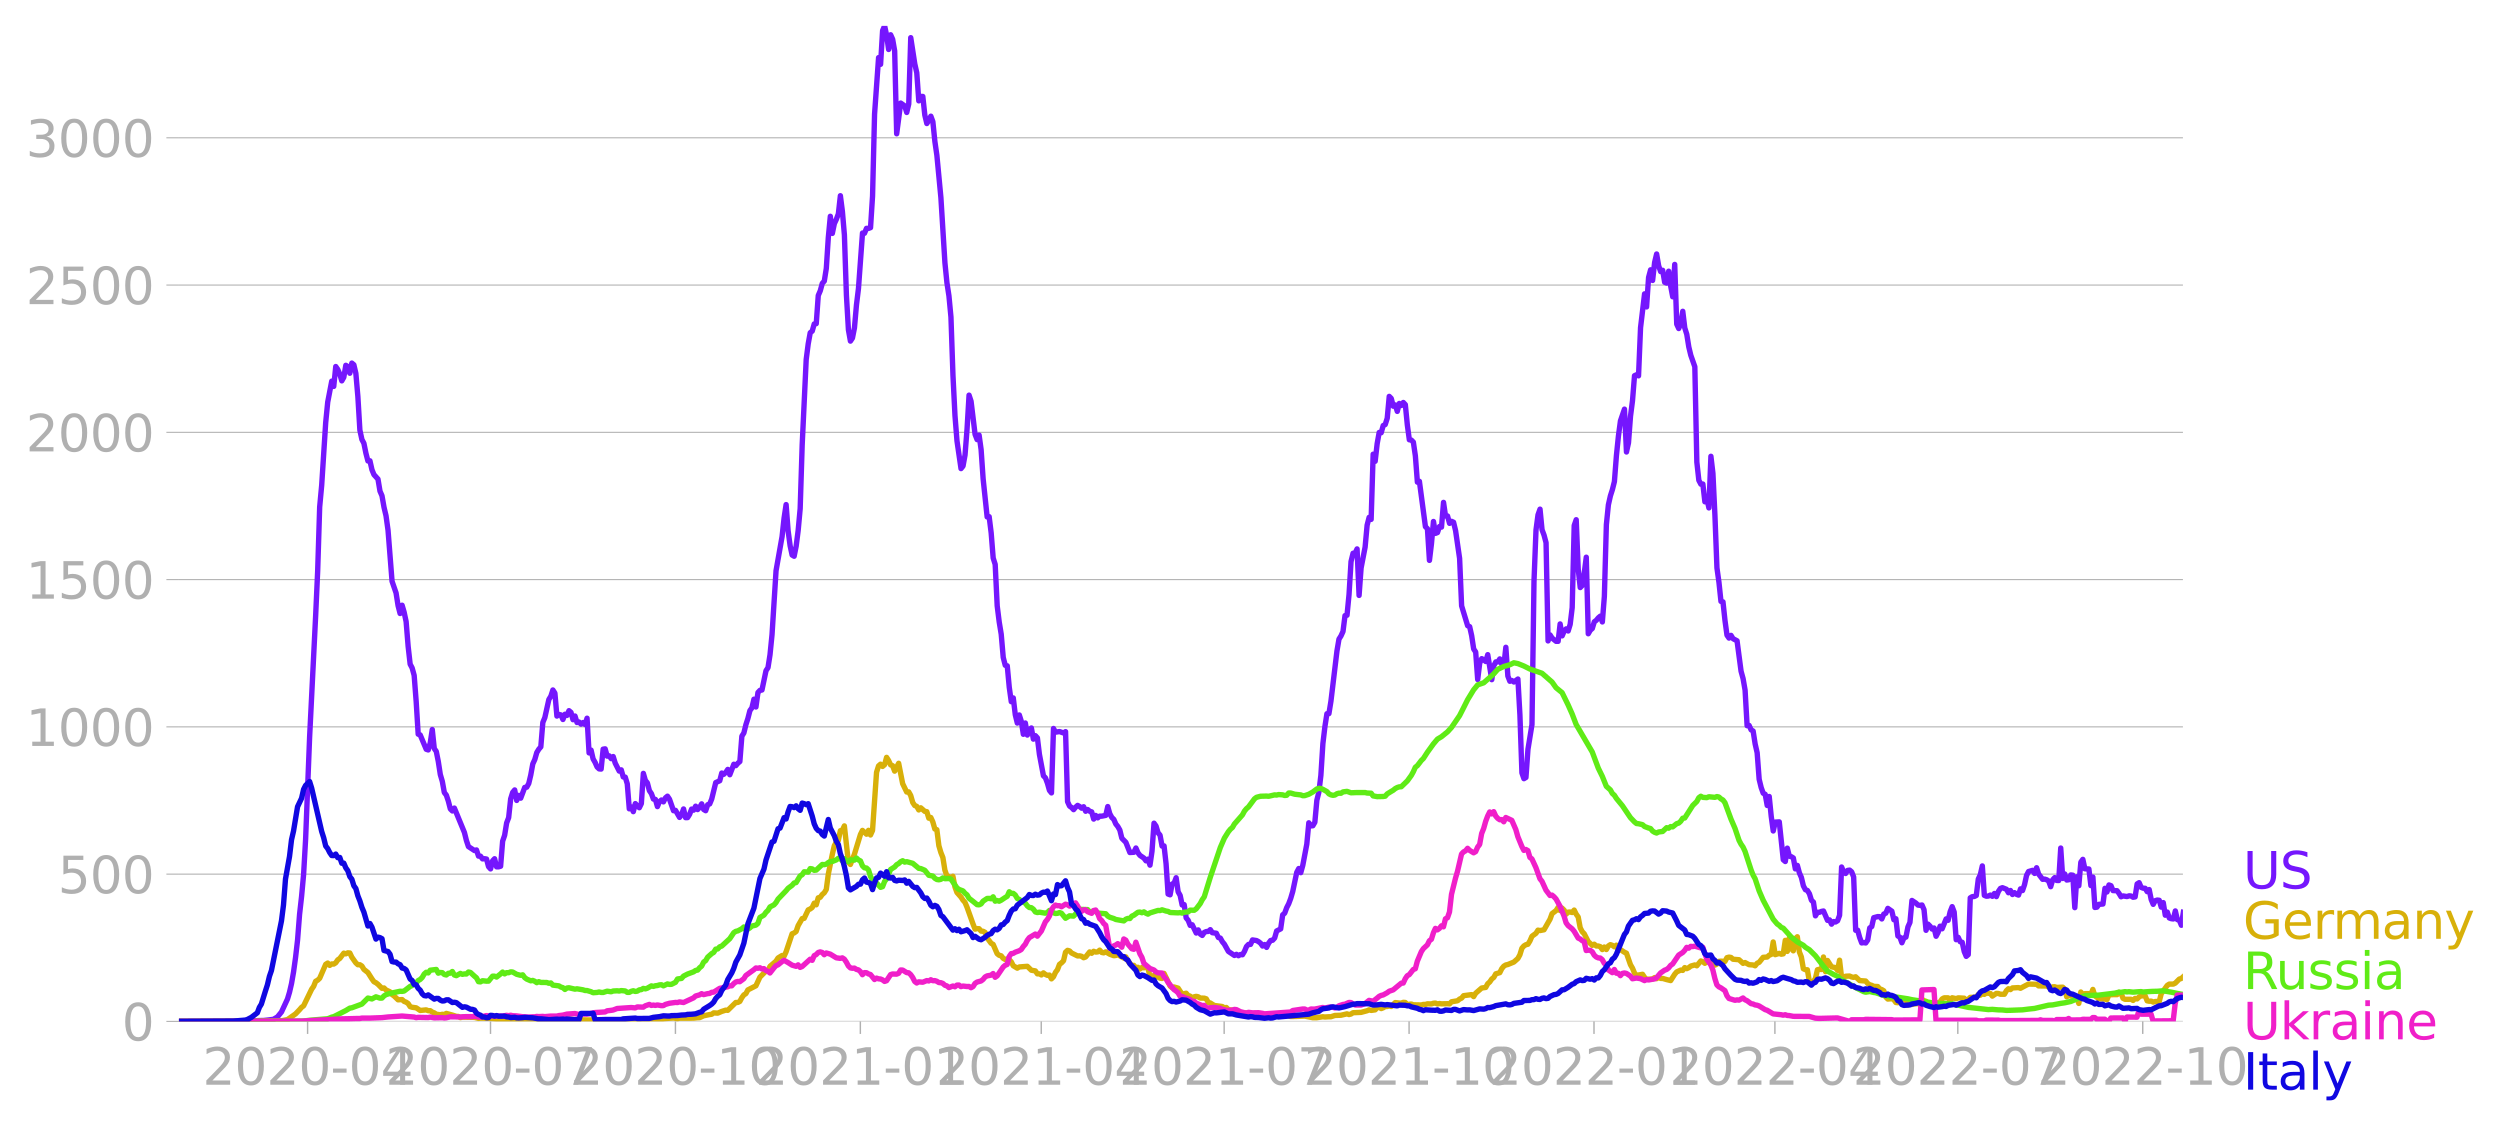 <svg xmlns:xlink="http://www.w3.org/1999/xlink" width="928.157" height="418.027" viewBox="0 0 696.117 313.52" xmlns="http://www.w3.org/2000/svg"><defs><style>*{stroke-linejoin:round;stroke-linecap:butt}</style></defs><g id="figure_1"><path d="M0 313.52h696.117V0H0v313.52z" style="fill:none" id="patch_1"/><g id="axes_1"><path d="M49.83 284.4h558V7.2h-558v277.2z" style="fill:none" id="patch_2"/><g id="matplotlib.axis_1"><g id="xtick_1"><g id="line2d_1"><defs><path id="mfa8fe20238" d="M0 0v3.5" style="stroke:#b0b0b0;stroke-width:.4"/></defs><use xlink:href="#mfa8fe20238" x="85.649" y="284.4" style="fill:#b0b0b0;stroke:#b0b0b0;stroke-width:.4"/></g><g style="fill:#b0b0b0" transform="matrix(.14 0 0 -.14 56.401 302.038)" id="text_1"><defs><path id="DejaVuSans-32" d="M1228 531h2203V0H469v531q359 372 979 998 621 627 780 809 303 340 423 576 121 236 121 464 0 372-261 606-261 235-680 235-297 0-627-103-329-103-704-313v638q381 153 712 231 332 78 607 78 725 0 1156-363 431-362 431-968 0-288-108-546-107-257-392-607-78-91-497-524-418-433-1181-1211z" transform="scale(.016)"/><path id="DejaVuSans-30" d="M2034 4250q-487 0-733-480-245-479-245-1442 0-959 245-1439 246-480 733-480 491 0 736 480 246 480 246 1439 0 963-246 1442-245 480-736 480zm0 500q785 0 1199-621 414-620 414-1801 0-1178-414-1799Q2819-91 2034-91q-784 0-1198 620-414 621-414 1799 0 1181 414 1801 414 621 1198 621z" transform="scale(.016)"/><path id="DejaVuSans-2d" d="M313 2009h1684v-512H313v512z" transform="scale(.016)"/><path id="DejaVuSans-34" d="M2419 4116 825 1625h1594v2491zm-166 550h794V1625h666v-525h-666V0h-628v1100H313v609l1940 2957z" transform="scale(.016)"/></defs><use xlink:href="#DejaVuSans-32"/><use xlink:href="#DejaVuSans-30" x="63.623"/><use xlink:href="#DejaVuSans-32" x="127.246"/><use xlink:href="#DejaVuSans-30" x="190.869"/><use xlink:href="#DejaVuSans-2d" x="254.492"/><use xlink:href="#DejaVuSans-30" x="290.576"/><use xlink:href="#DejaVuSans-34" x="354.199"/></g></g><g id="xtick_2"><use xlink:href="#mfa8fe20238" x="136.58" y="284.4" style="fill:#b0b0b0;stroke:#b0b0b0;stroke-width:.4" id="line2d_2"/><g style="fill:#b0b0b0" transform="matrix(.14 0 0 -.14 107.332 302.038)" id="text_2"><defs><path id="DejaVuSans-37" d="M525 4666h3000v-269L1831 0h-659l1594 4134H525v532z" transform="scale(.016)"/></defs><use xlink:href="#DejaVuSans-32"/><use xlink:href="#DejaVuSans-30" x="63.623"/><use xlink:href="#DejaVuSans-32" x="127.246"/><use xlink:href="#DejaVuSans-30" x="190.869"/><use xlink:href="#DejaVuSans-2d" x="254.492"/><use xlink:href="#DejaVuSans-30" x="290.576"/><use xlink:href="#DejaVuSans-37" x="354.199"/></g></g><g id="xtick_3"><use xlink:href="#mfa8fe20238" x="188.071" y="284.4" style="fill:#b0b0b0;stroke:#b0b0b0;stroke-width:.4" id="line2d_3"/><g style="fill:#b0b0b0" transform="matrix(.14 0 0 -.14 158.823 302.038)" id="text_3"><defs><path id="DejaVuSans-31" d="M794 531h1031v3560L703 3866v575l1116 225h631V531h1031V0H794v531z" transform="scale(.016)"/></defs><use xlink:href="#DejaVuSans-32"/><use xlink:href="#DejaVuSans-30" x="63.623"/><use xlink:href="#DejaVuSans-32" x="127.246"/><use xlink:href="#DejaVuSans-30" x="190.869"/><use xlink:href="#DejaVuSans-2d" x="254.492"/><use xlink:href="#DejaVuSans-31" x="290.576"/><use xlink:href="#DejaVuSans-30" x="354.199"/></g></g><g id="xtick_4"><use xlink:href="#mfa8fe20238" x="239.561" y="284.4" style="fill:#b0b0b0;stroke:#b0b0b0;stroke-width:.4" id="line2d_4"/><g style="fill:#b0b0b0" transform="matrix(.14 0 0 -.14 210.313 302.038)" id="text_4"><use xlink:href="#DejaVuSans-32"/><use xlink:href="#DejaVuSans-30" x="63.623"/><use xlink:href="#DejaVuSans-32" x="127.246"/><use xlink:href="#DejaVuSans-31" x="190.869"/><use xlink:href="#DejaVuSans-2d" x="254.492"/><use xlink:href="#DejaVuSans-30" x="290.576"/><use xlink:href="#DejaVuSans-31" x="354.199"/></g></g><g id="xtick_5"><use xlink:href="#mfa8fe20238" x="289.932" y="284.4" style="fill:#b0b0b0;stroke:#b0b0b0;stroke-width:.4" id="line2d_5"/><g style="fill:#b0b0b0" transform="matrix(.14 0 0 -.14 260.684 302.038)" id="text_5"><use xlink:href="#DejaVuSans-32"/><use xlink:href="#DejaVuSans-30" x="63.623"/><use xlink:href="#DejaVuSans-32" x="127.246"/><use xlink:href="#DejaVuSans-31" x="190.869"/><use xlink:href="#DejaVuSans-2d" x="254.492"/><use xlink:href="#DejaVuSans-30" x="290.576"/><use xlink:href="#DejaVuSans-34" x="354.199"/></g></g><g id="xtick_6"><use xlink:href="#mfa8fe20238" x="340.863" y="284.4" style="fill:#b0b0b0;stroke:#b0b0b0;stroke-width:.4" id="line2d_6"/><g style="fill:#b0b0b0" transform="matrix(.14 0 0 -.14 311.615 302.038)" id="text_6"><use xlink:href="#DejaVuSans-32"/><use xlink:href="#DejaVuSans-30" x="63.623"/><use xlink:href="#DejaVuSans-32" x="127.246"/><use xlink:href="#DejaVuSans-31" x="190.869"/><use xlink:href="#DejaVuSans-2d" x="254.492"/><use xlink:href="#DejaVuSans-30" x="290.576"/><use xlink:href="#DejaVuSans-37" x="354.199"/></g></g><g id="xtick_7"><use xlink:href="#mfa8fe20238" x="392.354" y="284.4" style="fill:#b0b0b0;stroke:#b0b0b0;stroke-width:.4" id="line2d_7"/><g style="fill:#b0b0b0" transform="matrix(.14 0 0 -.14 363.106 302.038)" id="text_7"><use xlink:href="#DejaVuSans-32"/><use xlink:href="#DejaVuSans-30" x="63.623"/><use xlink:href="#DejaVuSans-32" x="127.246"/><use xlink:href="#DejaVuSans-31" x="190.869"/><use xlink:href="#DejaVuSans-2d" x="254.492"/><use xlink:href="#DejaVuSans-31" x="290.576"/><use xlink:href="#DejaVuSans-30" x="354.199"/></g></g><g id="xtick_8"><use xlink:href="#mfa8fe20238" x="443.844" y="284.4" style="fill:#b0b0b0;stroke:#b0b0b0;stroke-width:.4" id="line2d_8"/><g style="fill:#b0b0b0" transform="matrix(.14 0 0 -.14 414.596 302.038)" id="text_8"><use xlink:href="#DejaVuSans-32"/><use xlink:href="#DejaVuSans-30" x="63.623"/><use xlink:href="#DejaVuSans-32" x="127.246"/><use xlink:href="#DejaVuSans-32" x="190.869"/><use xlink:href="#DejaVuSans-2d" x="254.492"/><use xlink:href="#DejaVuSans-30" x="290.576"/><use xlink:href="#DejaVuSans-31" x="354.199"/></g></g><g id="xtick_9"><use xlink:href="#mfa8fe20238" x="494.215" y="284.4" style="fill:#b0b0b0;stroke:#b0b0b0;stroke-width:.4" id="line2d_9"/><g style="fill:#b0b0b0" transform="matrix(.14 0 0 -.14 464.967 302.038)" id="text_9"><use xlink:href="#DejaVuSans-32"/><use xlink:href="#DejaVuSans-30" x="63.623"/><use xlink:href="#DejaVuSans-32" x="127.246"/><use xlink:href="#DejaVuSans-32" x="190.869"/><use xlink:href="#DejaVuSans-2d" x="254.492"/><use xlink:href="#DejaVuSans-30" x="290.576"/><use xlink:href="#DejaVuSans-34" x="354.199"/></g></g><g id="xtick_10"><use xlink:href="#mfa8fe20238" x="545.146" y="284.4" style="fill:#b0b0b0;stroke:#b0b0b0;stroke-width:.4" id="line2d_10"/><g style="fill:#b0b0b0" transform="matrix(.14 0 0 -.14 515.898 302.038)" id="text_10"><use xlink:href="#DejaVuSans-32"/><use xlink:href="#DejaVuSans-30" x="63.623"/><use xlink:href="#DejaVuSans-32" x="127.246"/><use xlink:href="#DejaVuSans-32" x="190.869"/><use xlink:href="#DejaVuSans-2d" x="254.492"/><use xlink:href="#DejaVuSans-30" x="290.576"/><use xlink:href="#DejaVuSans-37" x="354.199"/></g></g><g id="xtick_11"><use xlink:href="#mfa8fe20238" x="596.636" y="284.4" style="fill:#b0b0b0;stroke:#b0b0b0;stroke-width:.4" id="line2d_11"/><g style="fill:#b0b0b0" transform="matrix(.14 0 0 -.14 567.388 302.038)" id="text_11"><use xlink:href="#DejaVuSans-32"/><use xlink:href="#DejaVuSans-30" x="63.623"/><use xlink:href="#DejaVuSans-32" x="127.246"/><use xlink:href="#DejaVuSans-32" x="190.869"/><use xlink:href="#DejaVuSans-2d" x="254.492"/><use xlink:href="#DejaVuSans-31" x="290.576"/><use xlink:href="#DejaVuSans-30" x="354.199"/></g></g></g><g id="matplotlib.axis_2"><g id="ytick_1"><path d="M49.83 284.4h558" clip-path="url(#p11a2b22f9b)" style="fill:none;stroke:#b0b0b0;stroke-width:.3;stroke-linecap:square" id="line2d_12"/><g id="line2d_13"><defs><path id="m6dc67c3f28" d="M0 0h-3.5" style="stroke:#b0b0b0;stroke-width:.3"/></defs><use xlink:href="#m6dc67c3f28" x="49.83" y="284.4" style="fill:#b0b0b0;stroke:#b0b0b0;stroke-width:.3"/></g><use xlink:href="#DejaVuSans-30" style="fill:#b0b0b0" transform="matrix(.14 0 0 -.14 33.922 289.719)" id="text_12"/></g><g id="ytick_2"><path d="M49.83 243.394h558" clip-path="url(#p11a2b22f9b)" style="fill:none;stroke:#b0b0b0;stroke-width:.3;stroke-linecap:square" id="line2d_14"/><use xlink:href="#m6dc67c3f28" x="49.83" y="243.394" style="fill:#b0b0b0;stroke:#b0b0b0;stroke-width:.3" id="line2d_15"/><g style="fill:#b0b0b0" transform="matrix(.14 0 0 -.14 16.108 248.713)" id="text_13"><defs><path id="DejaVuSans-35" d="M691 4666h2478v-532H1269V2991q137 47 274 70 138 23 276 23 781 0 1237-428 457-428 457-1159 0-753-469-1171Q2575-91 1722-91q-294 0-599 50Q819 9 494 109v635q281-153 581-228t634-75q541 0 856 284 316 284 316 772 0 487-316 771-315 285-856 285-253 0-505-56-251-56-513-175v2344z" transform="scale(.016)"/></defs><use xlink:href="#DejaVuSans-35"/><use xlink:href="#DejaVuSans-30" x="63.623"/><use xlink:href="#DejaVuSans-30" x="127.246"/></g></g><g id="ytick_3"><path d="M49.83 202.388h558" clip-path="url(#p11a2b22f9b)" style="fill:none;stroke:#b0b0b0;stroke-width:.3;stroke-linecap:square" id="line2d_16"/><use xlink:href="#m6dc67c3f28" x="49.83" y="202.388" style="fill:#b0b0b0;stroke:#b0b0b0;stroke-width:.3" id="line2d_17"/><g style="fill:#b0b0b0" transform="matrix(.14 0 0 -.14 7.2 207.707)" id="text_14"><use xlink:href="#DejaVuSans-31"/><use xlink:href="#DejaVuSans-30" x="63.623"/><use xlink:href="#DejaVuSans-30" x="127.246"/><use xlink:href="#DejaVuSans-30" x="190.869"/></g></g><g id="ytick_4"><path d="M49.83 161.382h558" clip-path="url(#p11a2b22f9b)" style="fill:none;stroke:#b0b0b0;stroke-width:.3;stroke-linecap:square" id="line2d_18"/><use xlink:href="#m6dc67c3f28" x="49.83" y="161.382" style="fill:#b0b0b0;stroke:#b0b0b0;stroke-width:.3" id="line2d_19"/><g style="fill:#b0b0b0" transform="matrix(.14 0 0 -.14 7.2 166.701)" id="text_15"><use xlink:href="#DejaVuSans-31"/><use xlink:href="#DejaVuSans-35" x="63.623"/><use xlink:href="#DejaVuSans-30" x="127.246"/><use xlink:href="#DejaVuSans-30" x="190.869"/></g></g><g id="ytick_5"><path d="M49.83 120.376h558" clip-path="url(#p11a2b22f9b)" style="fill:none;stroke:#b0b0b0;stroke-width:.3;stroke-linecap:square" id="line2d_20"/><use xlink:href="#m6dc67c3f28" x="49.83" y="120.376" style="fill:#b0b0b0;stroke:#b0b0b0;stroke-width:.3" id="line2d_21"/><g style="fill:#b0b0b0" transform="matrix(.14 0 0 -.14 7.2 125.695)" id="text_16"><use xlink:href="#DejaVuSans-32"/><use xlink:href="#DejaVuSans-30" x="63.623"/><use xlink:href="#DejaVuSans-30" x="127.246"/><use xlink:href="#DejaVuSans-30" x="190.869"/></g></g><g id="ytick_6"><path d="M49.83 79.37h558" clip-path="url(#p11a2b22f9b)" style="fill:none;stroke:#b0b0b0;stroke-width:.3;stroke-linecap:square" id="line2d_22"/><use xlink:href="#m6dc67c3f28" x="49.83" y="79.37" style="fill:#b0b0b0;stroke:#b0b0b0;stroke-width:.3" id="line2d_23"/><g style="fill:#b0b0b0" transform="matrix(.14 0 0 -.14 7.2 84.69)" id="text_17"><use xlink:href="#DejaVuSans-32"/><use xlink:href="#DejaVuSans-35" x="63.623"/><use xlink:href="#DejaVuSans-30" x="127.246"/><use xlink:href="#DejaVuSans-30" x="190.869"/></g></g><g id="ytick_7"><path d="M49.83 38.364h558" clip-path="url(#p11a2b22f9b)" style="fill:none;stroke:#b0b0b0;stroke-width:.3;stroke-linecap:square" id="line2d_24"/><use xlink:href="#m6dc67c3f28" x="49.83" y="38.364" style="fill:#b0b0b0;stroke:#b0b0b0;stroke-width:.3" id="line2d_25"/><g style="fill:#b0b0b0" transform="matrix(.14 0 0 -.14 7.2 43.683)" id="text_18"><defs><path id="DejaVuSans-33" d="M2597 2516q453-97 707-404 255-306 255-756 0-690-475-1069Q2609-91 1734-91q-293 0-604 58T488 141v609q262-153 574-231 313-78 654-78 593 0 904 234t311 681q0 413-289 645-289 233-804 233h-544v519h569q465 0 712 186t247 536q0 359-255 551-254 193-729 193-260 0-557-57-297-56-653-174v562q360 100 674 150t592 50q719 0 1137-327 419-326 419-882 0-388-222-655t-631-370z" transform="scale(.016)"/></defs><use xlink:href="#DejaVuSans-33"/><use xlink:href="#DejaVuSans-30" x="63.623"/><use xlink:href="#DejaVuSans-30" x="127.246"/><use xlink:href="#DejaVuSans-30" x="190.869"/></g></g></g><path d="m49.83 284.4 19.589-.082 2.798-.152 1.12-.012 1.119-.117 1.679-.211 1.12-.668 1.119-1.37 1.679-3.633.56-1.874.559-2.414.56-3.198.56-4.042.56-4.874.559-7.147.56-5.002.56-6.093.559-9.794 1.12-28.54 1.678-33.754.56-12.372.56-17.89.56-6.034 1.119-17.492.56-5.67 1.119-5.835.56 1.464.559-5.53.56.809.56 1.288.559 1.887.56-.984.56-3.34.559.34.56 1.863.56-2.823.56.468.559 2.39.56 6.467.56 9.362.559 2.577.56 1.066.56 2.765.559 2.156.56-.047.56 2.484.559 1.37 1.12 1.242.559 3.351.56 1.3.56 3.187.559 2.367.56 4.03 1.119 14.212 1.12 3.257.559 3.538.56 2.18.56-2.297.56 1.921.559 2.637.56 6.877.56 4.967.559 1.067.56 2.062.56 7.287.559 9.08.56.21 1.679 3.996.56.187.559-1.956.56-3.726.56 5.296.559.796.56 2.8.56 3.632.559 1.91.56 3.105.56.726.559 1.664.56 2.19.56.551.559-.796 2.798 6.795.56 2.25.56 1.675 1.679 1.101.56-.164.56 1.71.559.024.56.75.56-.047.559.094.56 2.12.56.621.559-2.237.56-.586.56 2.25h.559l.56-.165.56-6.97.559-1.641.56-3.445.56-1.476.559-5.225.56-1.804.56-.68.56 2.917.559-1.394.56.762 1.119-2.988.56-.07.56-1.031.559-2.355.56-3.081.56-1.23.559-1.957.56-.914.56-.656.559-6.795.56-1.36 1.119-5.037.56-.914.56-1.734.559.867.56 6.397.56-.457.559.14.56 1.266.56-1.453.56.316.559-1.312.56.469.56 2.038.559-1.019.56 1.804.56-.14.559.597.56-.445.56.55.559-1.757.56 9.654.56-.773.559 2.449.56.972.56 1.277.559.527.56.047.56-5.541.559-.082.56 2.026.56-.082.559.774.56-.574.56 1.827 1.119 2.215.56-.34.56 1.98.559.047.56 1.863.56 6.959.559-.539.56 1.324.56-2.238 1.118 1.148.56-1.148.56-8.412.56 1.957.56.69.559 2.157.56.831.56 1.512.559.105.56 1.992.56-1.383.559-.445.56.516.56-1.125.559-.457.56.844 1.119 3.198.56-.094 1.12 1.957.559-.762.56-1.581.56 2.413.559-.011.56-.903.56-1.464.559.293.56-1.102.56.938.559-.61.56-.972.56 1.558.559.34.56-1.664.56-.222.559-1.36 1.12-4.58 1.119-.516.56-2.144.559.352.56-.54.56-.82.56 1.477 1.118-2.917.56.386.56-.668.56-.48.56-7.065.559-.89.56-2.296.56-1.734.559-2.191.56-.773.56-2.402.559 2.167.56-4.03.56-.598.559-.105 1.12-5.366.559-.867.56-3.585.56-5.589 1.119-17.808 1.679-9.501.56-5.167.56-3.738.559 7.276.56 4.17.56 2.602.559.328.56-2.789.56-4.381.559-6.08.56-17.75 1.119-23.784.56-4.358.56-3.093.559-.457.56-1.992.56-.082.559-7.838.56-1.312.56-2.062.559-.633.56-3.526.56-8.623.559-5.893.56 4.756.56-2.706.559-1.207.56-1.535.56-5.038.56 4.359.559 6.56.56 16.766.56 9.654.559 3.14.56-.843.56-2.847.559-6.386.56-4.592 1.119-15.419.56.059.56-1.37.559.023.56-.211.56-8.775.559-22.823 1.12-15.746.559 1.862.56-9.384.56-1.324.559 2.624.56 3.949.56-4.09.56 1.254.559 3.234.56 23.08 1.119-8.552 1.12.785.559 1.827.56-2.354.56-18.465 1.119 7.276.56 2.507.559 7.803.56-1.23.56.011.559 5.19.56 2.344.56-.89.559-1.149.56 1.523.56 5.495.559 3.878 1.12 11.798 1.119 18.125.56 5.576.56 3.644.559 5.893.56 16.262.56 11.177.559 7.041 1.12 7.71.559-.692.56-3.081.56-7.194.559-9.478.56 1.699 1.119 9.22.56 1.453.56-1.253.559 4.042.56 8.13 1.119 10.615.56-.07.56 4.499.559 7.006.56 1.78.56 11.553.559 4.475.56 3.41.56 6.467.56 2.19.559.153.56 5.975.56 4.007.559-1.043.56 4.687.56 2.308.559-2.25.56 1.781.56 3.597.559-3.14.56 3.35.56-1.557.559-.41.56 3.104.56-.96.559.62.56 4.581 1.119 5.964.56.574.56 1.511.559 1.992.56.691.56-17.937.56 1.031 1.118-.176 1.12.399.56-.375.56 19.507.559 1.23.56.387.56.597.559-.68.56-.503.56.316.559.457.56-.398.56 1.253.559-.48.56.48.56.176.559 2.004.56-1.008.56.668.559-.48.56.011 1.119-.222.56-2.45.56 1.993.56 1.03.559.54.56 1.288.56.703.559.984.56 2.285 1.119 1.137 1.12 2.835 1.119-.07.56-1.184.559 1.312.56.738 1.119.762.56.75.56-.457.559 1.664.56-3.878.56-7.803.559.785.56 1.874.56.668.559 3.046.56-.047.56 4.98.56 8.423.559.211.56-2.999.56-.246.559-1.511.56 3.925.56.995.559 2.672.56-.106.56 3.702.559.668.56 1.418.56-.176 1.119 2.296.56-.867.559 1.149.56.386.56-.832.559-.246.56-.035.56-.492.559.844 1.12.152.56 1.183.559.176.56 1.008.56.68 1.118 2.014 1.68 1.125.56-.316.559.386.56-.328.56.059.559-.95.56-1.335.56-.597h.559l.56-1.242 1.119.176.56.304.56.434.559.785.56-.422.56.797.559-1.16.56-.75.56-.082.56-.61.559-1.968 1.12-.585.559-3.902.56-.468.56-1.535.559-1.09.56-1.5.56-1.91 1.119-5.342.56-1.054.559 1.148.56-2.039 1.119-5.916.56-5.928.56.867.559-.047.56-.961.56-6.14.559-2.249.56-4.674.56-8.846.56-4.721.559-3.597.56-.035.56-3.457 1.678-14 .56-3.292.56-.88.56-1.241.559-4.417.56-.105.56-5.753.559-9.197.56-2.308.56-.012.559-1.195.56 12.946.56-7.638 1.119-5.811.56-6.105.559-2.179.56.563.56-18.148.559 1.968.56-4.92.56-3.106.56.082.559-2.003.56-.281.56-1.758.559-6.08.56.562.56 2.168.559-.352.56 1.793.56-2.203.559.563.56-.832.56.597.559 5.647.56 4.136.56.082.559.574.56 3.831.56 7.311.559-.234 1.679 12.63.56.574.56 8.81.559-4.628.56-6.198.56 3.304.56-.222.559-1.687.56.164.56-6.878.559 3.785h.56l.56 2.05.559-.562.56.257.56 2.344 1.119 7.72.56 13.216 1.678 5.53.56.258.56 2.507.56 3.714.559.843.56 7.663.56-4.57.559-1.241.56.316.56.469.56-1.898 1.118 6.959.56-3.855.56-1.09.56.012.56-.843.559 1.523.56.34.56-5.097.559 8.002.56 1.453.56-.21.559.41 1.12-.82.559 9.97.56 16.167.56 1.606.559-.34.56-7.827 1.119-6.9.56-39.846.56-14.317.559-4.23.56-1.581.56 5.729.56 1.5.559 2.108.56 27.345.56-1.663.559.878 1.12.903h.559l.56-4.84.56 3.317.559-1.301.56-.644.56.585.559-1.85.56-4.652.56-22.858.559-1.617.56 13.767.56 5.12.559-.586.56-3.445.56-4.417.559 21.312.56-.973.56-.492.559-1.863.56-.421.56-.68.56-.469.559 1.606.56-7.089.56-19.999.559-5.506.56-2.496.56-1.757.559-2.238.56-7.24.56-5.448.559-4.195 1.12-3.28.559 11.927.56-2.543.56-7.392.559-4.347.56-6.96.56-.257.559.293.56-13.403 1.119-9.42.56 3.632.56-8.213.56-2.109.559 2.953.56-5.003.56-2.355.559 3.269.56 1.628.56-.363.559 3.34.56.222.56-3.304.559 4.17.56 2.953.56-9.01.559 16.637.56 1.207.56-1.359.559-3.433.56 4.616.56 1.793.559 3.503.56 2.331 1.119 3.187.56 26.549.56 5.084.559 1.066.56-.035.56 4.944.56-.89.559 2.59.56-14.365.56 4.745.559 11.716.56 14.61.56 4.019.559 5.307.56.129.56 5.202.559 4.089.56.796.56-.75.559.914 1.12.598 1.119 8.47.56 2.05.559 3.223.56 9.888.56-.07.559 1.23.56.328.56 3.597.559 2.448.56 7.393.56 2.297.56 1.57.559.316.56 3.105.56-2.496.559 5.518.56 4.077.56-2.46 1.119-.07 1.119 10.556.56.48.56-3.714.559 2.226.56.153.56.351.559 3.035.56-.961.56 2.074.559 1.277.56 2.343.56 1.066.559.223.56.913.56 1.805.56.527.559 3.808.56-.985h.56l.559-.246.56-.105 1.119 2.6.56-.128.56 1.183.559-.714.56.105.56-.34.559-1.511.56-13.45.56 1.312.559.492.56-.855.56-.082.559.469.56 1.43.56 14.855.559-.024.56 2.04.56 1.499.559-.082.56.093.56-.82.56-3.362.559-.387.56-2.472 1.119-.304.56.023.56.633.559-1.36.56-.245.56-1.336 1.119.785.56 2.378.559-.281.56 4.804.56.34.559 1.546.56-1.37.56-.2.559-2.835.56-1.266.56-6.104 1.119.738.56.551.559.059.56-.082.56 1.3.56 5.74.559-1.71.56.563.56.796.559-.292.56 2.296.56-1.078.559-1.722.56.726 1.119-2.753.56.387.56-2.39.559-1.406.56 1.5.56 7.697.559-.657.56 1.219.56.164.559 2.577.56 1.336.56-.48.559-15.805.56-.34.56-.047.56-.28.559-4.582.56-1.207.56-2.437.559 8.19.56.246.56-.047.559-.27.56.34.56-.785.559.867.56-1.44.56-.832.559-.211 1.12.445.559.96.56-.62.56 1.113.559-.516.56.469.56.21.559-1.733.56.468.56-1.652.559-2.565.56-1.078 1.12-.328.559.855.56-1.582.56 1.758 1.118 1.464.56-.058.56.175.56.364.56 1.57.559-1.91.56-.61.56.785.559.024.56-9.045.56 8.46.559-1.243.56 1.687.56-.082.559-1.335.56.07.56 9.033.559-8.6.56 2.496.56-6.561.559-.773.56 2.624 1.12.059.559 4.616.56-2.367.56 8.46.559-.083.56-.785 1.119-.094.56-4.37.56 1.02.559-1.957.56.211.56 1.359 1.119.035.56.75.559.937.56-.234 1.119.176.56-.211.56.058.559.34.56-.094.56-3.608.56-.352.559 1.313.56.222.56.035.559.926.56-.574.56 2.765.559 1.347.56-1.007.56-.188.559.07.56 1.898.56-1.253.559 3.503.56-.867.56 1.64.559.2.56.07.56-2.226.559 2.413.56.188.56 1.382.559-3.62h0" clip-path="url(#p11a2b22f9b)" style="fill:none;stroke:#7516fd;stroke-width:1.5;stroke-linecap:square" id="line2d_26"/><path d="m49.83 284.4 25.745-.094 1.12-.023 1.679-.059 1.679-.328 2.238-1.581 1.12-1.172.56-.656.56-.41 2.238-4.628.56-.808.56-1.406.559-.305.56-.527 1.679-3.89.56-.351.559.644.56-.398.56.035.559-.363.56-.809.56-.386 1.119-1.477.56.188.559-.281.56.047.56 1.171 1.119 1.582.56.515h.56l.559.363.56.926 1.119.89 1.12 1.77.559.785.56.28.56.434 1.119 1.125.56-.105.559.562 1.12.515.559.75.56.399 1.119 1.077 1.12-.07.56.516.559.21.56.375.56.867.559.176 1.12.152 1.118.739 1.68-.164.56.234.559-.012.56.398.56.211.559.375 1.12.153.559-.13.56.06.56-.305 1.678.457 1.12.363.56.023.56.328.559-.14 3.358.07 1.12.281.559-.058 1.12.011 1.678.047 3.918.234h1.12l2.238.082 1.12.165 3.917.082 1.68-.13 3.917.13 1.679-.2 1.68-.082.559-.093 2.238.222.56-.07 1.12.082 6.716.082.56.07 2.798-.164 5.596.14 5.597-.198 1.12-.282 2.798-.164 1.12.164.56-.117h1.678l2.239-.023 1.12-.117.559-.012 1.12-.516 1.678-.351.56-.07.56-.399 1.119.082 1.12-.48 1.119-.363.56.058 2.238-2.19h.56l.56-.293.56-1.043.559-.773.56-.34.56-1.043 2.238-1.148 1.12-2.425 1.678-1.687.56.011.56-1.323 1.679-1.43.56-.89 1.119-.692.56.211.56-1.23 1.678-5.026.56-.234.56-.41.56-1.629 1.119-1.956.56-.07 1.119-2.356.56-.257.559-.41.56-1.207.56.457.559-1.945.56-.152.56-.774.559-.48.56-.902.56-4.241 1.119-5.542.56-2.413.559-1.031.56-.446.56-2.706.56-.117.559-1.219 1.12 10.111.559.621 1.12-2.847 1.678-5.506.56-1.125 1.12 1.054.559-1.078.56 1.29.56-1.243 1.119-16.191.56-1.793.559-.48.56.62.56-.48.559-2.038.56.879.56 1.206.56.235.559 1.511 1.12-2.18 1.118 5.683 1.12 2.308.56-.035.56 1.008.559 1.944.56.844.56.234.559.996.56-.586 1.119.985.56.082.56 1.816.559-.188.56 1.23.56 1.969.559.199.56 4.452.56 1.898.559 1.406.56 3.503.56 1.617.56.152.559.492.56-.55.56 2.963.559 1.547 1.12 1.277.559.855.56.633.56 1.324 1.678 4.698.56 1.418.56-.141.56.023.559.668.56.047.56.305.559 1.523 1.12 1.523.559.304 1.12 2.59.559.445.56.14.56.715.56.305.559-.153.56.2.56.597.559 1.101 1.12.68.559-.34 2.239-.175 1.119 1.09 1.12.187.559.82.56-.012.56.316.559-.574.56.434.56.257.559-.082.56 1.055.56-.574.56-1.23.559-.75.56-1.476.56-.422.559-.574.56-2.39.56-.516.559.152.56.575 1.679.831.56-.035.559.13.56.397.56-.21 1.119-1.406.56.375.559-.551.56.223.56-.06.559-.48.56.633.56.117.559-.28 1.12.655 1.119.422.56-.07.56-.2 1.678.926.56-.328.56 1.101 1.119 1.371.56-.117.56.726.559-.187.56.48.56-.421.559.082.56-.13.56.247.559 2.202.56.164.56-.375.559.399.56.082.56.304.559.082.56-1.405 1.12 2.272.559 1.242.56.48.56-.21 1.118.316 1.12 1.687 1.12-.27.559.657.56.14.56.551.559-.351.56-.13.56.13.559.351 1.12.023.559.188.56 1.008.56.14 1.119.703 2.238.293.56.351.56-.082.56.61 1.119.093.56.305.56.094.559.375.56.234.56-.223 1.678.059.56.234.56-.011.56.363.559.152 1.12.047.559-.094.56.106 2.238-.387 1.68-.094.56.246 2.238.188.56.222 1.679-.035 2.238-.082 2.239.445 1.12-.011 1.678-.258.56.07 1.12-.07h.56l1.118-.363 1.68-.059 1.679-.386.56.187.559-.14.56-.364 2.238-.094 1.68-.456.559-.246.56.152 1.119-.152.56-.563.56-.21.56.41.559-.212.56-.351.56-.012.559-.152.56.14 1.119-1.077 1.12.129.559.035.56-.235.56.047.559.563 1.12-.141.559.223 2.239.046.56-.152.559.012.56-.176 1.119.024.56-.188.56-.047.56.246.559-.117.56.082 1.678-.035.56.059.56-.598 1.679-.281.56-.469.56-.258.559-.69 2.239-.294.56.551.559-.937 1.679-1.453 1.12-.164.56-1.031.559-.492.56-.82.56-.434.559-1.007 1.12-.328.559-1.125.56-.68.56-.34.559-.117 1.679-.69 1.12-.997.559-1.019.56-1.828.56-.644.559-.34.56-.129.56-.925.559-1.3 1.12-.82.559-.88.56.118 1.12-.223 1.678-2.952.56-1.547 1.12-.855.559-.867.56.867.56-.668.559.55.56 1.125.56-.562.559-.035.56.129.56-.668.559 1.136.56.785.56 3.011.559 1.078.56.586 1.119 2.18 1.12 1.042.559-.316.56.492.56.011.56.188.559.797.56-.703.56.69.559-.983.56-.364.56.188.559.398.56-.445.56 1.488.559-.258 1.12.738.559.258 1.12 3.21.559.961.56 1.36.56.655 1.678-.304.56.855.56.539 1.679-.094.56-.387.56.305.559-.351.56.28h.56l1.118.329 1.12.27 1.12-1.758.559-.656 1.12-.504.559.082.56-.773.56.293.559-.27.56-.445 1.119-.316.56.234 1.119-1.347.56.21.56.446.56-.469.559.187.56-.023.56.832.559-.024.56-.28.56-.762.559-.059 1.12.07.559-1.042.56-.153.56.094.559.492 1.679.14 1.12 1.008.559-.222 1.12.597 1.119.082.56.223.559-.703.56-.258 1.12-1.394 1.118-.082.56-.504.56-.222.56-3.468.56 3.526 1.119-.351.56.234.559-.105.56-3.75.56 3.07.559-3.772.56 2.999.56.609.559-3.386.56-.527.56 4.194.559 1.43.56 3.28.56.27.559.023.56 3.304.56.152.56-.164.559-.902.56-2.402.56-.129.559.059.56-3.48.56 4.077.559-3.104 1.12 1.757 1.119.234.56.75.559-2.823.56 4.756h.56l.559-.293 1.12-.058.559.258.56.117.56-.164 1.119 1.054 1.679.13.56.667.56.375.559.152.56.281 1.119.059.56.656.56.187.559.34.56 1.746.56.55 1.119-.093.56.27.559.784.56.059.56-1.043 1.119.094.56.023.559 1.57.56-.632.56.48.559-.176 1.679-.058.56-1.23.56.386.56.2.559 1.018.56.223 1.119.012.56-.879.56.094.559-.293.56-.832.56-.305h1.119l.56.809.559-.832 1.12.246.559-.223 1.679.094.56.621.56-.293.559-.55 1.68-.07.559-.739.56.211.56-.433.559.187.56-.351 1.119.093.56.738 1.119-.75.56.024.56.21h1.119l.56-.995.559-.527.56.234.56-.468 1.678-.094.56.187 1.679-.89.56-.281 2.238.058.56.457 1.68.024h.559l1.12.597.559-.363.56-.024.56.188 1.678-.07.56.527.56 2.156.56-.434.559.234h1.12l.559.317.56 1.722.56-3.175.559.68.56-.223h1.12l.559.234.56-1.406.56 1.805 1.118.785 1.68.105.56.129.559-1.324 1.12-.047h1.119l.56-.656.559.223.56 1.452.56.282 1.678-.024.56.328.56-.562.56.14.56-.55.559-.305h1.12l.559 1.383.56.117.56-.035.559.27.56-.153h1.119l.56-2.168 1.679-2.32.56-.363h1.119l.56-.28 1.119-1.126.56-.152.559-.515h0" clip-path="url(#p11a2b22f9b)" style="fill:none;stroke:#d8b009;stroke-width:1.5;stroke-linecap:square" id="line2d_27"/><path d="m49.83 284.4 34.7-.094 1.68-.222 5.036-.422 1.12-.445.56-.13 3.357-1.698 1.12-.68.56-.093 2.798-1.031 1.679-1.676 1.12.246 1.119-.597 1.119.375.56-.024.56-.597.559-.352 1.12-.351 2.798-.598.56.036.56-.094 1.678-1.289.56-.234.56-.692.56-.011.559-.691.56-.305.56-.55.559-.961.56-.493.56.176.559-.75 1.679-.21.56 1.03.56-.187.559.047.56.515.56.13.559-.458.56-.047.56-.456.559.972.56.176 1.12-.621.559.258.56-.118.56.024.559-.55.56.116 1.119 1.031.56.469.56 1.066.559.059.56-.317 1.119.118.56-.012 1.119-1.371h.56l.56.246 1.119-.879.56-.515.559.504.56-.34.56.023.559-.246.56.047 1.12.633 1.118.293.56-.14.56.772.56.41 1.119.48.56-.105.56.235.559.386.56-.28.56.21 1.678.023.56.223.56-.094.56.598 1.678.21.56.34.56.165.56.492.56-.399.559-.07 1.679.387.56-.094 1.678.281.56.187.56.012 1.12.328.559.281 1.12-.082.559-.128.56.128.56.012 1.119-.363 1.119.164.56-.21 1.119-.06.56.07.56-.128 1.119.105.56.387.56.012.559-.305.56-.152.56.199.559-.094.56-.351.56-.07.559-.34.56.129.56-.188 1.119-.644.56.14.559-.175.56-.059.56-.176.559-.047.56.305 1.119-.527.56.129.56-.024 1.119-.562.56-.926 1.119-.152.56-.644 1.119-.574 1.679-.621.56-.387.56-.094.559-.656.56-.457.56-1.136.559-.375.56-.973 1.119-.995.56-.328.56-.914.559-.059.56-.597.56-.2 2.238-2.062 1.12-1.675.56-.363.559-.13 1.12-.597.559-.492.56.82.56-.21.559-.364.56-.503 1.119-.258.56-.492.56-1.64 1.119-.657.56-.785.559-.527.56-.96 1.119-.586.56-.633.56-.96 2.238-2.332.56-.68 1.12-.831.559-.645.56-.117 1.119-1.851.56-.328.56-.82 1.119.082.56-.973.559.082.56.399.56-.07 1.678-1.559.56.059.56-.14.56-.446.559-.293.56-.012 1.119-.445.56-.457.56.152.56.563.559-.586.56.598.56.234.559-.504 1.12.059.559-.574.56.527.56.281.559 1.37.56.54.56.07.559.527.56 1.804 1.119 2.062.56-.222 1.119 1.195.56-.188.56-1.452.559-.727 1.12-2.612 1.119-.692.56-.632.56-.317.559-.503.56-.282.56.387.559-.129 1.679.457 1.12.926.559.48.56.059 1.119.48 1.12 1.394 1.119.211.56.621.559.34.56.082.56-.13.559-.397.56.222 1.12-.047.559.153 1.679 2.46.56.41 1.119.422.56.656.56.445.559.95 1.12.866 1.119.914.56.047.559-.258.56-.762 1.119-.75.56-.023.56.106.559-.54.56 1.207.56-.175.559.187.56-.281 1.12-.75.559-.34.56-1.253.56.445h.559l.56.457.56.96.559.258.56.528 1.119.527.56.761.56.446.559.046.56.422.56.762.559.175.56-.105 1.679.281.56-.222.559-.54.56.258.56.387.56.2.559-.048.56-.21.56.199 1.118 1.382 1.12-.68 1.12.083.559-.586.56-.809.56-.492 2.238.07.56.668 1.119-.257.56.14.56.422 2.238.188.56.644.56.328 1.119.351.56.27 2.238.398.56-.48.56-.211.56.035.559-.68.56-.245 1.119-.82.56-.06.56.188.559-.246.56.387.56.246.559-.34 2.239-.691.56.047.559-.223 1.12.352.56.093.559.305 2.238.105.56-.07.56.13.56-.235 1.119-.106.56-.48 1.119.035.56-.398 1.119-1.465.56-1.078.56-.796 1.678-5.448 2.799-8.307 1.12-2.59 1.118-1.792.56-.69.56-.481.56-.973 2.238-2.554.56-1.042.56-.68.56-.48 1.678-2.262.56-.421 1.12-.293 1.678-.047.56.059 1.68-.387.559.047.56-.14 1.119.081.56.176.56-.059.559-.62h.56l1.119.327 1.679.188.56.223.56-.024 1.119-.375 1.119-.633 1.12-.843.559-.188.56.06.56.233 1.119.621.56.633.56.281.559.13.56-.083.56-.363.559-.152.56.023.56-.375 1.119-.152 1.119.398 1.679-.07h2.239l.56.14 1.119.047.56.75 1.119.2 1.679-.036.56-.082.56-.644 1.118-.692.56-.328.56-.456.56-.305.56-.176.559-.035 1.679-1.617 1.12-1.546.559-1.02.56-1.253.56-.434 1.119-1.464.56-.54 1.119-1.733 1.679-2.332 1.12-1.323 1.118-.668 1.68-1.36 1.119-1.23 2.239-3.28 1.119-2.203 1.12-2.237 1.678-2.754 1.12-1.37 1.679-.574 2.238-1.98.56-.516 1.12-1.265 1.678-.785 1.68-.48 1.119-.551 1.12.222 1.678.68 1.68.843 3.357 1.172 2.799 2.449 1.12 1.581 1.678 1.371 1.68 3.421 1.119 2.52 1.119 2.928 4.477 7.65 1.68 4.5 1.119 2.284 1.12 2.777 1.118.984.56 1.008.56.492.56.878 1.679 2.05 2.238 3.316 1.12 1.172.56.457.559.058 1.12.258.559.516 1.12.421.56.153.559.69.56.352.56.2.559-.293 1.12-.14 1.118-1.055.56.14.56-.445.56.082 1.119-.902.56-.152.56-.516.559-.843.56-.059 2.238-3.503 1.12-1.09.56-1.054.559-.41.56.304 1.12.082.559-.246 1.679.164.56-.21.56.117.559.515.56.317.56.75 1.678 4.557 1.12 2.6 1.119 3.316.56 1.078.56.809.559 1.206 1.679 5.167.56 1.43.56 1.007 1.119 3.374 1.12 2.601 2.797 5.296 1.12 1.336.56.374.56.575.559.21 2.239 2.496 1.679 1.336 1.679.937.56.539 1.119.703 1.679 1.675 2.238 2.906 1.12 1.359 1.679.937 1.12.492.559.586 1.12.715 1.678.89 1.68.972 2.238 1.137.56.152 1.12-.187 1.118.27.56.07 2.239.738 1.12.222.559.211 1.12-.023 1.119.105 2.798.434 1.12.246 6.715 1.019 4.478.14 4.477.973 5.597.62 1.12-.058 1.679.14 1.119.024 1.12.117 1.119-.023 3.358-.129 1.679-.21 1.679-.177 3.918-.913 1.119-.07 2.239-.422 1.119-.164 1.679-.364 3.918-1.628 3.917-.152 4.478-.551 1.12-.27.559.047 1.12-.187.559.07.56-.058 1.119.128 1.68-.128.559-.024.56.106 1.678-.118 1.12-.058 1.12-.024 1.678-.129 2.239.375 2.239.457 1.119.188h0" clip-path="url(#p11a2b22f9b)" style="fill:none;stroke:#5feb16;stroke-width:1.5;stroke-linecap:square" id="line2d_28"/><path d="m49.83 284.4 34.14-.082 11.194-.621 1.679-.035 2.239-.059 1.12-.011.559-.106H103l3.358-.129 1.679-.187 3.917-.258 3.358.281.56.176.56-.094 2.798.059.56-.117 1.12.199 2.238-.047.56.082.56-.047 1.119-.281 2.238.035.56.024 1.12-.094 1.678-.012.56.024.56-.141 1.12.246h.559l1.679-.434.56.13 3.917.023 1.12-.211.56.105.559-.129.56.13 1.12.058 1.678.223 1.68.105 1.119-.082.56.012.559-.117.56.046 1.119-.058.56.07 1.679-.152h1.679l.56-.14 1.119-.13 1.12-.28 2.238-.153 1.12.27 1.118-.141 1.12.023 2.239-.433 2.798-.164.56-.317 1.119-.129.56-.093 1.119-.422 3.918-.27 1.12.106.559-.27 1.679.059.56-.375 1.119-.387.56.282.56-.094.559.094.56-.13 1.119.2.56-.023.56-.329 1.119-.316 1.679-.234.56.035.56-.187 1.118.175 2.799-1.3.56-.516 1.119-.316.56-.328.56.258 1.119-.27.56-.058.559-.317.56-.035 1.679-1.066 2.238-.434.56-.269h.56l.56-.633.56-.433.559-.152.56.07 1.119-.832.56-.89 2.238-1.617.56-.48.56.081.56-.14.559.328.56-.082.56.515.559.223.56.469 1.119-1.43.56-.62.56-.212 1.119-.913.56-.352 1.119.633 1.12.714 1.118.329.56-.41.56.702.56-.234 2.238-2.038.56.304.56-1.3.56-.293.559-.586.56-.164.56.164.559.62.56-.48 1.119.317 1.679 1.03 1.12.153.56-.14.559.363.56.832.56 1.054.559.539.56.105.56-.046.559.363.56.129.56.492.559.855.56-.574.56.012.559.34.56.175 1.119 1.383.56-.387.56.2.559.046.56.246.56.422.559-.188 1.12-1.698.56-.176 1.118.047.56-.246.56-.914.56.023 1.119.703.56.059.56.504.559.796.56 1.113.56.422.559-.316 1.12.105 1.119-.457.56.106.559-.34.56.27.56-.024.559.176.56.363.56.035.559.21.56.505.56.175.56.47 1.118-.434.56.21.56-.456.56-.024.56.434.559-.153 1.12.13.559-.024.56.351.56-.304.559-.89.56-.376 1.119-.304.56-.434.56-.68.559-.304 1.12-.2.559-.444.56 1.03.56-.386 1.678-2.472.56-.48.56-.235.56-2.202.56-.809.559-.07.56-.328 1.119-.41.56-.34.56-.832.559-.632.56-1.09.56-.75 1.678-.996.56.586 1.12-1.44 1.119-2.555.56-.668.559-.937.56-1.71.56-.856.56-.492.559.187.56-.023.56.305 1.118-.715.56.152.56.375.56-.21.56-.481.559-.2.56.856.56 1.066.559.434.56-.434.56.012.559.527 1.12.445.559-.773.56-.14.56.937.559 1.476.56.504.56.832.559.492 1.12 6.385.56.176.559-.82.56-.235.56-.386.559.41.56.574.56-2.285.559.328.56 1.09 1.119 1.312.56.14.56-1.968 1.119 3.222.56.984.559 1.676 1.679 1.429 1.12.422.559.527.56.258 1.119.07.56 1.031.56.598.56.96 1.678 2.027.56.375.56.516.56.96.559.047 1.12.527.559.118.56.234.56.504.559-.036.56.504 1.679.68.56-.047.559.633.56.082 1.679-.141 1.679.234.56.34.56.047.559.234 1.679-.105.56-.2.56.06 1.119.573 1.119.282.56.105.56-.21 1.119.14 1.679-.035 1.119.175.56.14 7.276-.515.56-.41 2.798-.421h.56l.559.28.56.048.56-.317 1.119.012 2.238-.457.56.2 1.12-.294 1.119.035.56.2.56-.13.559-.468 1.12-.375.559-.07 1.12-.492.559.035 1.12.68 1.678.011 1.12-.41 1.119-.89 1.12.246 1.119-.879.56-.48.56-.27.559-.129 1.12-.609.559-.422 1.12-.386 2.238-1.851.56-.047.56-1.207.559-.832.56-.304 1.119-1.43.56-.199.56-2.109 1.119-2.66.56-.843 1.119-1.043.56-1.148.559-.41.56-1.804.56-1.23.56.41.559-.41.56-.715.56.281.559-2.238.56-.28.56-1.618.559-4.909 1.12-4.522.559-1.91 1.12-4.803.559-.586.56-.305.56-.69.559.562 1.12.69.559-.327.56-1.266.56-.738.559-3.046.56-1.394.56-1.992.56-1.488.559-1.124.56.539.56-.621.559 1.23.56.632.56.387.559-.047.56.61.56-1.184 1.678.785 1.12 2.578.56 1.968 1.119 2.741.56 1.078.559-.246.56.317.56 1.886.559.422 1.12 2.437 1.119 3.093.56.703 1.119 2.46 1.12 1.488.559-.106.56.469.56.62 1.118 2.028 1.12 2.741.56 1.863.56.762 1.119.902.56.68 1.119 1.897.56.258.559.457.56.27.56 2.483.559-.093.56.046.56.387.559.96.56.505.56.246.56.046.559.457.56 1.031.56.375.559 1.441 1.12.762.559-.879.56 1.031.56.035.559.645.56-.621.56-.117.559.117 1.12.738.559.75 1.12-.2 1.119.176 1.119.54.56-.282.56.105 1.119-.21.56-.082.56-.352 1.118-1.312 1.12-.773.56-.2.56-.433.559-.703.56-.398 1.679-2.472 1.119-.715.56-.598.56-.831.559.222.56-.504.56.059.559-.117 1.679.492.56-.176 1.12 3.304 1.118 1.617.56 1.406.56 2.355.56 1.792.56.54.559.28 1.12.774.559 1.417.56.762 1.679.515.56-.117.559.07 1.12-.597.559.504.56.246 1.119.832.56.093.56.258.559.082.56.2 1.679 1.03.56.176 1.678 1.008 1.12.117 1.12.117.559.129.56-.13.56.2.559.035 1.12.211 4.477.035 1.679.48 1.12.06 5.036-.13 3.358.95.56-.434h3.358l.56-.117 7.276.082.56.117 7.275-.059.56-8.33 3.358-.117.56 8.541h11.193l.56.164 1.679.023.56-.222 2.798.023.56-.011.56.128 5.036-.011 3.918-.024 1.68-.011.559-.164.56.164 2.798.011.56.188.56-.434 2.798-.012.56-.292.559.421 2.798-.035.56-.152 2.239.012.56-.504.56.012.559.445 2.239.011.56.504.559-.011.56-.832 3.358-.024.56.809.559-1.055 2.798.035.56-1.886.56 1.055 2.798-.012.56 1.898 3.358-.035 2.239-.024.56-4.803.559-2.343 1.679.023h0" clip-path="url(#p11a2b22f9b)" style="fill:none;stroke:#f01fc9;stroke-width:1.5;stroke-linecap:square" id="line2d_29"/><path d="m49.83 284.4 15.111-.082 3.358-.281.56-.164 1.12-.586 1.678-1.277.56-1.5.56-.925 1.12-3.62.559-1.734.56-2.355.56-1.629 2.798-13.836.56-4.417.559-7.24 1.12-6.269.559-4.663.56-2.437 1.12-6.76 1.118-2.355.56-2.472.56-1.101 1.12-1.078.559 1.792 2.798 12.103.56 1.757.56 2.297.56.726.559 1.102.56.82.56.023.559-.422.56.996.56-.058.559 1.605.56-.024.56 1.312.559.797.56 1.652.56.715.56 1.816.559.785.56 2.027.56 1.417.559 1.781.56 1.336 1.119 3.866.56-.691.56 1.007 1.119 3.328.56-.54.559.13.56.304.56 3.28 1.119.293.56.75.559 2.039.56.14.56.012.559.48.56.235.56.937.56.117.559.399 1.12 2.554.559.398.56 1.113.56.082.559.984.56.516.56 1.007.559.504.56.094.56-.293 1.678 1.183.56-.21.56.023.56.457.559.257.56-.058.56-.281h.559l1.12.75.559-.07.56.105 1.679 1.312.56-.152.56.105 1.118.574.56.035.56.188.56.867.56.375.559.199.56.48.56.024.559.199.56-.059.56-.61.559.048.56.176.56-.153.559.176 1.679-.035.56.21.56.036.559.164 1.12-.082.56.152.559.024 1.12-.082.559-.082 1.12.07 1.119.07 1.679.293.56-.023 1.678.175.56.082 2.239-.164.56.07 1.119-.081.56.07.56-.094 1.678.152h1.68l.559-1.698 1.679-.012 1.12.035.559-.07.56 1.816 2.798-.082 4.477-.012.56-.176 3.358-.21.56.117 3.358-.024 1.12-.304 1.678-.188 1.12-.234 1.119.058.56.012.56-.117 1.678-.035 1.12-.13 1.12-.046.559-.14 1.12-.036 1.119-.117 1.119-.422.56-.14.56-.715 1.678-1.03.56-.4.56-.562.56-.984.559-.62.56-.422.56-1.219 1.119-1.488.56-1.546 1.119-1.863.56-1.266.56-1.71 1.118-2.015 1.12-3.269 1.12-5.366 1.678-4.382 1.68-8.271 1.119-2.613.56-2.519 1.678-5.026.56-.2 1.12-3.479.559-.187 1.12-2.906.56.363.559-1.98.56-1.5.56.071.559.246.56-.492.56.797.559.445.56-2.003.56.152.559.281.56-.27 1.119 3.457.56 2.167.56 1.242.559.621.56.152.56.938.559.433 1.12-4.604.559 2.39 1.12 2.144.559 1.546.56.89.56 2.555.56 1.488.559 2.085.56 2.52.56 3.42.559.55 1.679-.972.56-.585.56-.036.559-1.206.56-.492.56 1.136.559.117.56.317.56 1.652.559-1.852.56-1.394.56-.164.559-1.171 1.12.867.559-1.266.56 1.676.56.093.56-.187.559.832.56.152.56-.2 1.118.071.56-.152.56.914.56-.504 1.119 1.394.56.34.56-.059 1.119 1.512.56 1.066.559.492.56-.106.56.832.559 1.172.56.422.56-.387.559.258.56.902.56 1.64.559.352 2.798 3.737.56-.387.56.516.56-.375.56.703 1.119-.316.56-.235 1.119 1.055.56 1.113.559-.34 1.12.797.559.152 1.12-.703.559-.515.56-.317.56-.176.559-.843.56-.387.56.176.559-.398.56-.973.56-.117.56-.668.559-.421.56-1.477.56-1.16.559-.585.56-.07.56-.985 2.798-2.144.56-.832.559.246.56.036.56-.364.559.258.56-.082.56-.48.559-.281.56.046.56-.34 1.119 2.684.56-1.875.56.164.559-2.777.56.375.56-.058 1.118-1.371.56 1.851.56 1.254.56 3.386.56.398.559.937.56.492 1.119 2.238.56.234.56 1.02.559-.141.56.398 1.679.61 1.119 1.769.56 1.124.56.856.559.527 1.12 1.699.56.351.559.656 1.12.082 1.118 1.313.56.058.56.668.56.293.56 1.03 1.119 1.22.56.585.559 1.324.56.433.56-.421.559.129 1.12.597 1.119.738.56-.082.559 1.078.56.492 1.119.656 1.12 1.547.56 1.312.559.62.56.305.56-.082.559.2 1.12-.282.559-.34 1.12.106 1.119.633.56.457.559.293.56.597 1.119.68 1.12.28 1.119.634.56.316 1.119-.387.56.035 2.238-.27 1.12.54 1.119-.012 1.12.328 3.357.563.56-.106.56.047.56.164 1.119.035 1.679.211 1.119-.14.56.093.56-.047 1.119-.34.56.07 8.395-.772 1.119-.387 1.679-.387.56-.445.56-.293 1.678-.222.56-.235.56-.07 1.679.305 1.679-.375 2.239-.668.56-.024.559-.14 3.358.035 1.12.363 1.119-.058 1.12-.141 1.118.164.56-.094 2.798.352.56-.211 1.68.058.559.141h.56l.56.293 1.678.398.56.282.56.117.56.257.559-.246 1.679.118 1.12.035.56-.14.559.374.56.035.56-.117.559-.246 1.679.129.56-.293h.56l1.119.422 1.119-.363 1.12.093.559-.023 1.12.199 1.678-.469 1.12.07.56-.14.56-.316.559.035 1.12-.293.559-.258 2.798-.492.56.234.56.047.56-.117.559-.304 2.239-.317.56-.48 1.678-.024.56-.21.56-.012.56-.27.559.176.56.047.56-.316.56-.118.559.2.56-.082.56-.516 1.118-.515.56-.07.56-.247 1.12-1.019.559-.023 1.12-.68 1.119-.843.56-.2.559-.527 1.12-.492.559.188.56-.06.56-.573 1.119.258.56-.164.559.386.56-.609.56.023.56-.667.559-1.113.56-.493 1.119-1.651.56-.282.56-1.019.559-.41.56-.96 2.238-5.507.56-.703.56-1.64 1.119-1.594.56-.152.56-.293.559.246.56-.761.56-.399.559-.55 1.12-.106.56-.515.559-.094.56.035 1.119.855.56-.293.56-.644 1.118.094.56.27 1.12.269 1.119 2.202.56 1.242 1.679 1.289.56 1.242.559.058 1.12.434.559.586 1.12 1.71.559.305.56.832.56 1.417.56.492 1.118-.105.56 1.043.56.445.56.75.56-.2 1.119.89.56.903 1.678 1.828 1.12 1.101.56.223 1.119.058.56.223.559.094.56-.106.56.562.559-.082.56.118 1.119-.387.56-.633.56.223.56-.387.559.13 1.12.515.559-.2.56.27 1.119-.223 1.12-.773.559-.2 1.12.352 1.119.317.56.328.559.117.56.293 1.119-.059.56.13.56-.247.559.059 1.12.914.56-.586.559-.2.56-.808.56-.117.559.07 1.12-.386.559.222.56.41.56.809.559.152 1.12-.668.559-.082.56.399.56-.082 1.119.292 1.119.856.56-.059.56.434 1.119.21.56.258.559.117.56-.21.56.117.56-.246 1.118.562h.56l1.12.586.56.62.559-.01.56.163.56-.34.559.293.56.082.56.211.559.34.56.914.56.175.559.914.56.223 1.119-.094.56-.047.56-.246 1.119-.199.56-.152.559.012.56.34.56-.036.56.375 1.118.363 1.12.27.56-.211.56.129 1.119-.153.56-.117.559.059.56-.305 1.679-.246.56.188 1.678-.668.56.047.56-.293.56-.14 1.678-1.149.56.152 1.12-1.534.56-.399.559-.129 1.679-.96.56.175.56-.222 1.119-1.207.56-.246 1.119-.035.56.094.559-.903 1.12-1.077.559-1.043 1.12-.129.559-.2.56.739 1.119.867.56.808.56-.433 1.678.351 2.24 1.277.559-.047.56.832.56 1.254.559.2.56-.2.56.328.559.48.56.176.56-.387.559-.75.56.188.56.738.559.293.56.094 2.798 1.3.56.094.56.375 1.119.363.56.211.56.387.559-.246.56.374 1.119-.035.56.422 1.119-.293.56.34 1.119.281.56.024.56-.317 1.119.656 1.119-.058.56-.059.56.223 1.678-.082.56.351 1.12.188 1.678-.211.56.058 1.68-.843.559-.246.56-.047 1.679-.656.56-.422.559-.152.56.105 1.119-.878 1.12-.352.559.082h0" clip-path="url(#p11a2b22f9b)" style="fill:none;stroke:#1007e1;stroke-width:1.5;stroke-linecap:square" id="line2d_30"/><g style="fill:#7516fd" transform="matrix(.14 0 0 -.14 624.57 247.408)" id="text_19"><defs><path id="DejaVuSans-55" d="M556 4666h635V1831q0-750 271-1080 272-329 882-329 606 0 878 329 272 330 272 1080v2835h634V1753q0-912-452-1378Q3225-91 2344-91q-885 0-1337 466-451 466-451 1378v2913z" transform="scale(.016)"/><path id="DejaVuSans-53" d="M3425 4513v-616q-359 172-678 256-319 85-616 85-515 0-795-200t-280-569q0-310 186-468 186-157 705-254l381-78q706-135 1042-474t336-907q0-679-455-1029Q2797-91 1919-91q-331 0-705 75-373 75-773 222v650q384-215 753-325 369-109 725-109 540 0 834 212 294 213 294 607 0 343-211 537t-692 291l-385 75q-706 140-1022 440-315 300-315 835 0 619 436 975t1201 356q329 0 669-60 341-59 697-177z" transform="scale(.016)"/></defs><use xlink:href="#DejaVuSans-55"/><use xlink:href="#DejaVuSans-53" x="73.193"/></g><g style="fill:#d8b009" transform="matrix(.14 0 0 -.14 624.57 261.408)" id="text_20"><defs><path id="DejaVuSans-47" d="M3809 666v1253H2778v519h1656V434q-365-259-806-392-440-133-940-133-1094 0-1712 639-617 640-617 1780 0 1144 617 1783 618 639 1712 639 456 0 867-113 411-112 758-331v-672q-350 297-744 447t-828 150q-857 0-1287-478-429-478-429-1425 0-944 429-1422 430-478 1287-478 334 0 596 58 263 58 472 180z" transform="scale(.016)"/><path id="DejaVuSans-65" d="M3597 1894v-281H953q38-594 358-905t892-311q331 0 642 81t618 244V178Q3153 47 2828-22t-659-69q-838 0-1327 487-489 488-489 1320 0 859 464 1363 464 505 1252 505 706 0 1117-455 411-454 411-1235zm-575 169q-6 471-264 752-258 282-683 282-481 0-770-272t-333-766l2050 4z" transform="scale(.016)"/><path id="DejaVuSans-72" d="M2631 2963q-97 56-211 82-114 27-251 27-488 0-749-317t-261-911V0H581v3500h578v-544q182 319 472 473 291 155 707 155 59 0 131-8 72-7 159-23l3-590z" transform="scale(.016)"/><path id="DejaVuSans-6d" d="M3328 2828q216 388 516 572t706 184q547 0 844-383 297-382 297-1088V0h-578v2094q0 503-179 746-178 244-543 244-447 0-707-297-259-296-259-809V0h-578v2094q0 506-178 748t-550 242q-441 0-701-298-259-298-259-808V0H581v3500h578v-544q197 322 472 475t653 153q382 0 649-194 267-193 395-562z" transform="scale(.016)"/><path id="DejaVuSans-61" d="M2194 1759q-697 0-966-159t-269-544q0-306 202-486 202-179 548-179 479 0 768 339t289 901v128h-572zm1147 238V0h-575v531q-197-318-491-470T1556-91q-537 0-855 302-317 302-317 808 0 590 395 890 396 300 1180 300h807v57q0 397-261 614t-733 217q-300 0-585-72-284-72-546-216v532q315 122 612 182 297 61 578 61 760 0 1135-394 375-393 375-1193z" transform="scale(.016)"/><path id="DejaVuSans-6e" d="M3513 2113V0h-575v2094q0 497-194 743-194 247-581 247-466 0-735-297-269-296-269-809V0H581v3500h578v-544q207 316 486 472 280 156 646 156 603 0 912-373 310-373 310-1098z" transform="scale(.016)"/><path id="DejaVuSans-79" d="M2059-325q-243-625-475-815-231-191-618-191H506v481h338q237 0 368 113 132 112 291 531l103 262L191 3500h609L1894 763l1094 2737h609L2059-325z" transform="scale(.016)"/></defs><use xlink:href="#DejaVuSans-47"/><use xlink:href="#DejaVuSans-65" x="77.49"/><use xlink:href="#DejaVuSans-72" x="139.014"/><use xlink:href="#DejaVuSans-6d" x="178.377"/><use xlink:href="#DejaVuSans-61" x="275.789"/><use xlink:href="#DejaVuSans-6e" x="337.068"/><use xlink:href="#DejaVuSans-79" x="400.447"/></g><g style="fill:#5feb16" transform="matrix(.14 0 0 -.14 624.57 275.408)" id="text_21"><defs><path id="DejaVuSans-52" d="M2841 2188q203-69 395-294t386-619L4263 0h-679l-596 1197q-232 469-449 622t-592 153h-688V0H628v4666h1425q800 0 1194-335 394-334 394-1009 0-441-205-732-205-290-595-402zM1259 4147V2491h794q456 0 689 211t233 620q0 409-233 617t-689 208h-794z" transform="scale(.016)"/><path id="DejaVuSans-75" d="M544 1381v2119h575V1403q0-497 193-746 194-248 582-248 465 0 735 297 271 297 271 810v1984h575V0h-575v538q-209-319-486-474-276-155-642-155-603 0-916 375-312 375-312 1097zm1447 2203z" transform="scale(.016)"/><path id="DejaVuSans-73" d="M2834 3397v-544q-243 125-506 187-262 63-544 63-428 0-642-131t-214-394q0-200 153-314t616-217l197-44q612-131 870-370t258-667q0-488-386-773Q2250-91 1575-91q-281 0-586 55T347 128v594q319-166 628-249 309-82 613-82 406 0 624 139 219 139 219 392 0 234-158 359-157 125-692 241l-200 47q-534 112-772 345-237 233-237 639 0 494 350 762 350 269 994 269 318 0 599-47 282-46 519-140z" transform="scale(.016)"/><path id="DejaVuSans-69" d="M603 3500h575V0H603v3500zm0 1363h575v-729H603v729z" transform="scale(.016)"/></defs><use xlink:href="#DejaVuSans-52"/><use xlink:href="#DejaVuSans-75" x="64.982"/><use xlink:href="#DejaVuSans-73" x="128.361"/><use xlink:href="#DejaVuSans-73" x="180.461"/><use xlink:href="#DejaVuSans-69" x="232.561"/><use xlink:href="#DejaVuSans-61" x="260.344"/></g><g style="fill:#f01fc9" transform="matrix(.14 0 0 -.14 624.57 289.408)" id="text_22"><defs><path id="DejaVuSans-6b" d="M581 4863h578V1991l1716 1509h734L1753 1863 3688 0h-750L1159 1709V0H581v4863z" transform="scale(.016)"/></defs><use xlink:href="#DejaVuSans-55"/><use xlink:href="#DejaVuSans-6b" x="73.193"/><use xlink:href="#DejaVuSans-72" x="131.104"/><use xlink:href="#DejaVuSans-61" x="172.217"/><use xlink:href="#DejaVuSans-69" x="233.496"/><use xlink:href="#DejaVuSans-6e" x="261.279"/><use xlink:href="#DejaVuSans-65" x="324.658"/></g><g style="fill:#1007e1" transform="matrix(.14 0 0 -.14 624.57 303.408)" id="text_23"><defs><path id="DejaVuSans-49" d="M628 4666h631V0H628v4666z" transform="scale(.016)"/><path id="DejaVuSans-74" d="M1172 4494v-994h1184v-447H1172V1153q0-428 117-550t477-122h590V0h-590q-666 0-919 248-253 249-253 905v1900H172v447h422v994h578z" transform="scale(.016)"/><path id="DejaVuSans-6c" d="M603 4863h575V0H603v4863z" transform="scale(.016)"/></defs><use xlink:href="#DejaVuSans-49"/><use xlink:href="#DejaVuSans-74" x="29.492"/><use xlink:href="#DejaVuSans-61" x="68.701"/><use xlink:href="#DejaVuSans-6c" x="129.98"/><use xlink:href="#DejaVuSans-79" x="157.764"/></g></g></g><defs><clipPath id="p11a2b22f9b"><path d="M49.83 7.2h558v277.2h-558z"/></clipPath></defs></svg>